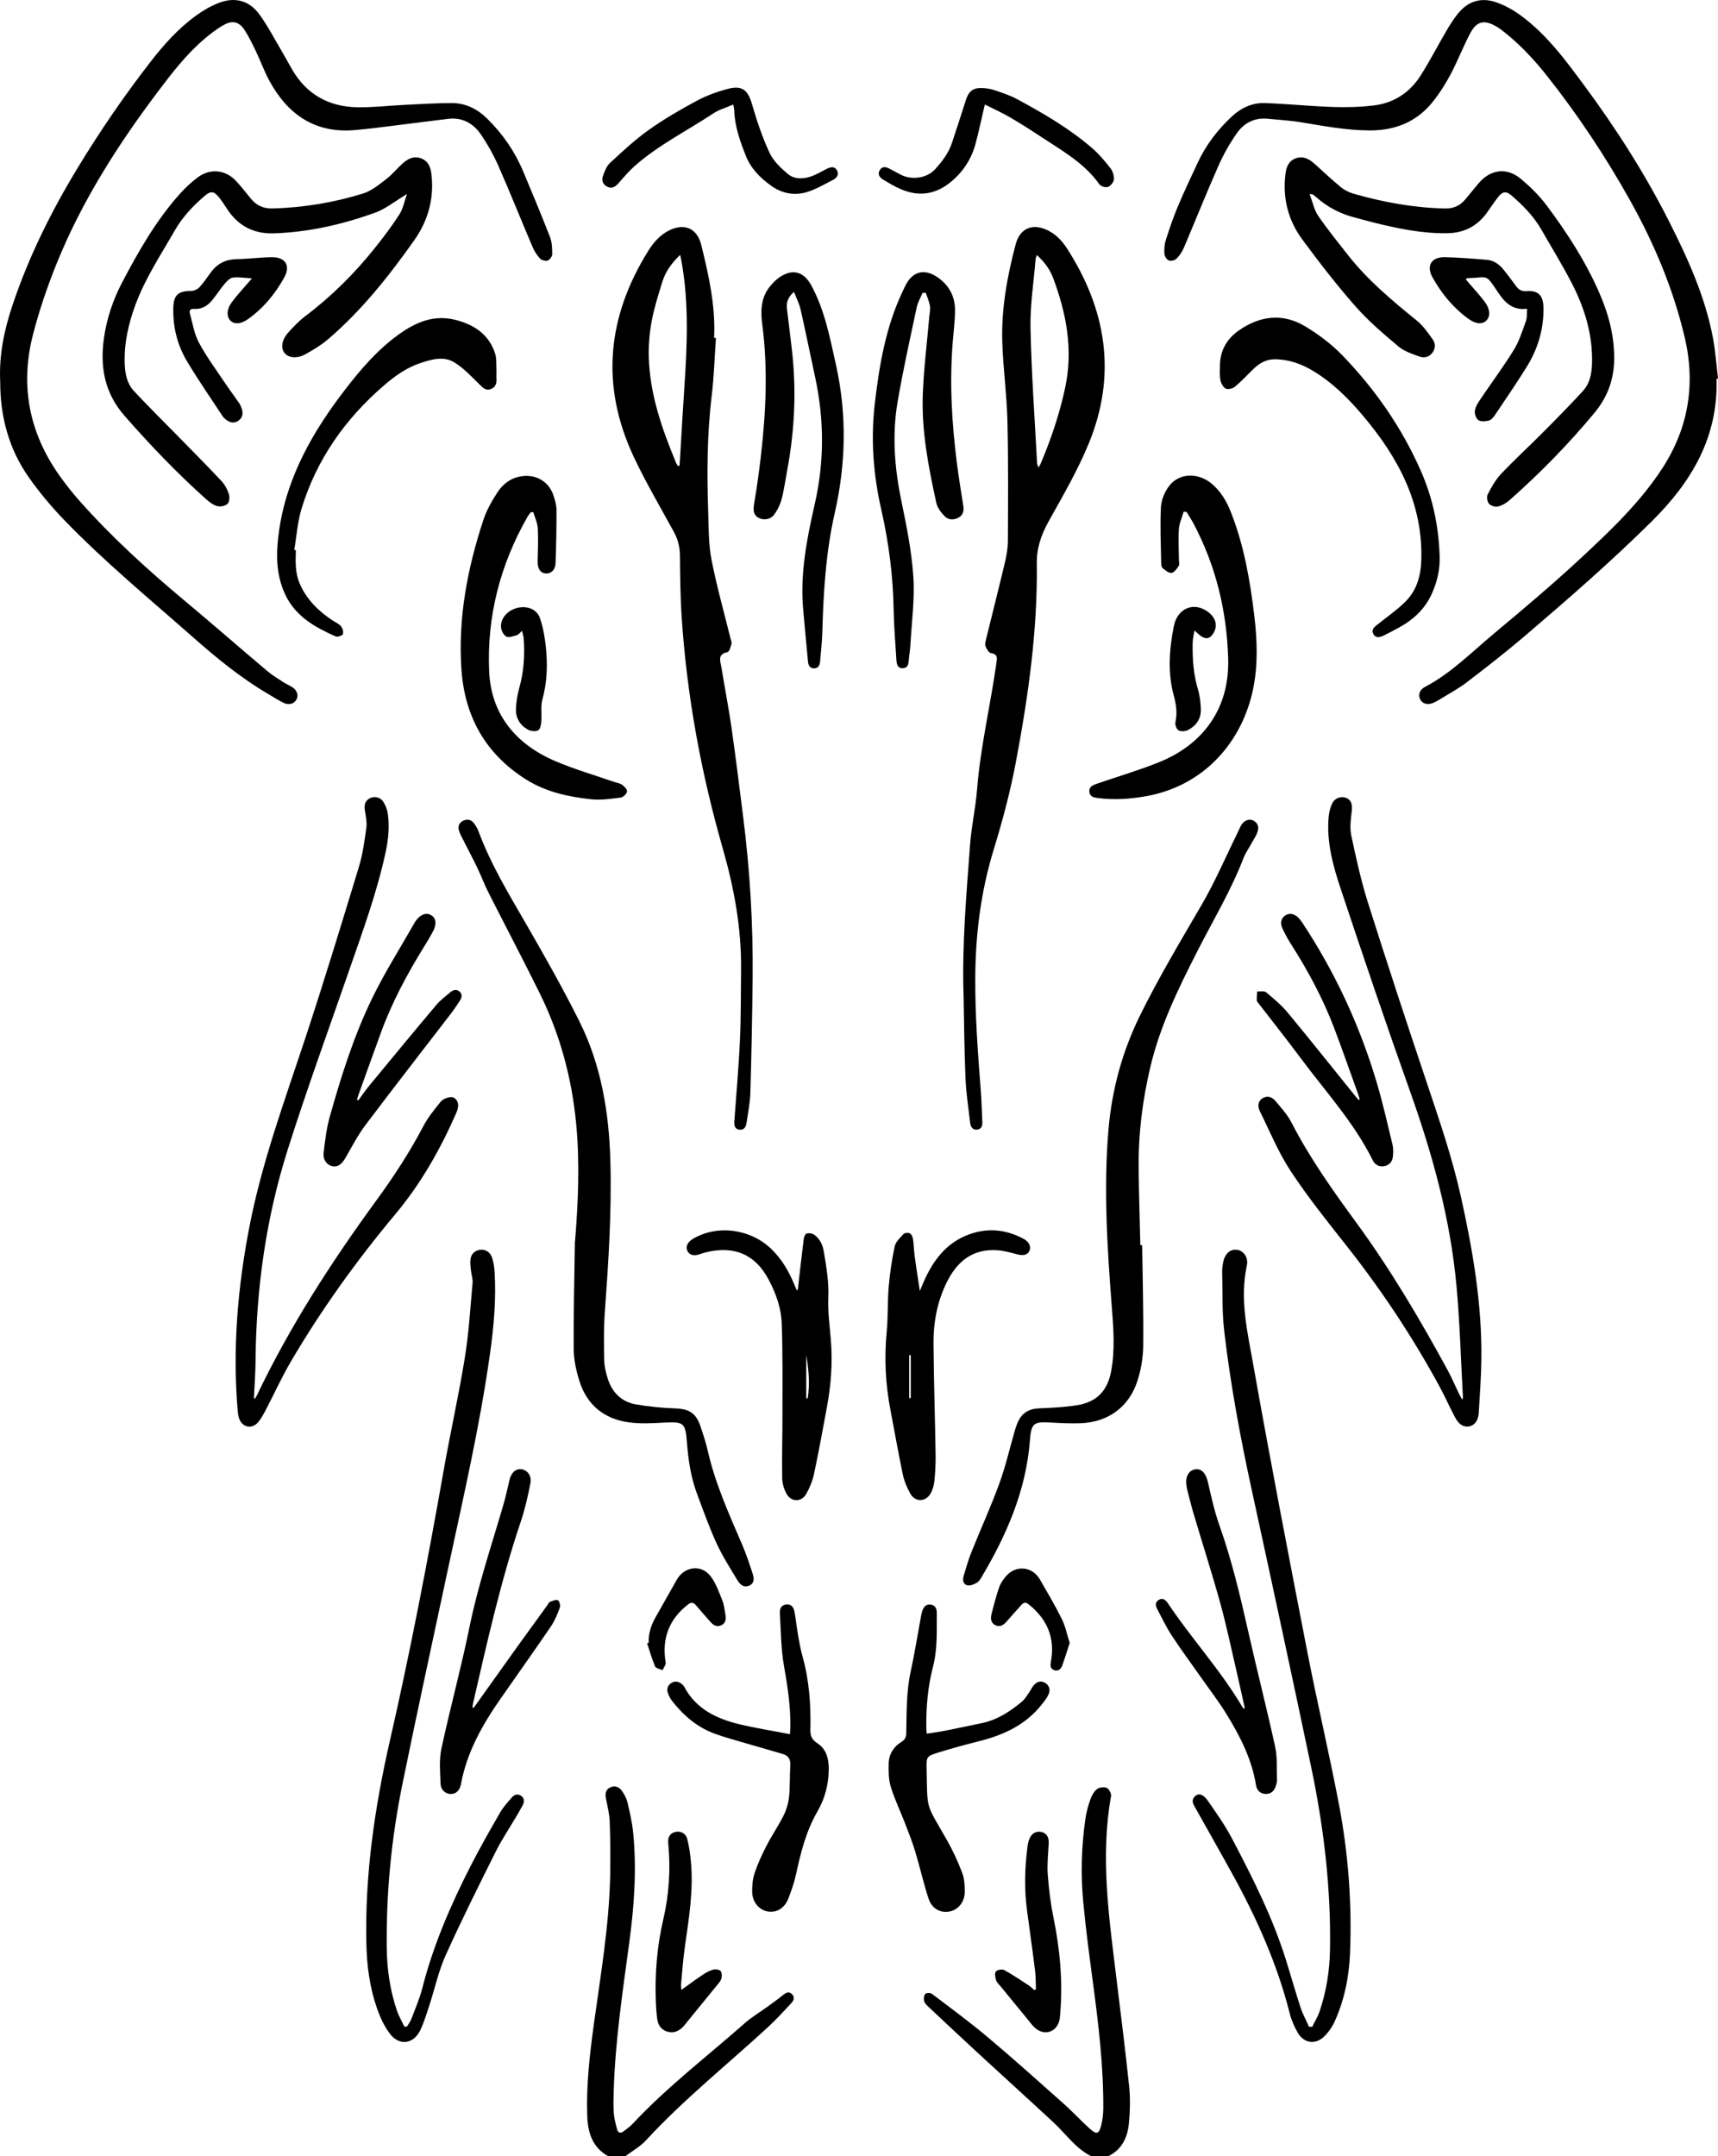 <?xml version="1.0" encoding="UTF-8"?>
<svg id="Layer_1" data-name="Layer 1" xmlns="http://www.w3.org/2000/svg" viewBox="0 0 717.44 900">
  <path d="M455.62,900c-6.46-3.23-10.45-9.19-15.55-13.94-10.32-9.6-20.79-19.04-31.15-28.59-7.16-6.6-14.26-13.26-21.36-19.93-.69-.65-1.49-1.46-1.67-2.32-.2-.95-.06-2.33.54-2.95.46-.48,2.14-.46,2.77.02,7.88,5.97,15.86,11.83,23.42,18.19,10.72,9.02,21.16,18.38,31.62,27.69,3.73,3.32,7.11,7.02,10.82,10.36,2.9,2.62,3.88,2.32,4.81-1.41.56-2.24.86-4.61.87-6.92.11-17.45-1.95-34.73-4.24-51.99-1.52-11.42-3.07-22.84-4.14-34.31-1.08-11.57-.76-23.19.91-34.71.39-2.69,1.11-5.38,2.02-7.95.57-1.62,1.48-3.37,2.77-4.4.96-.78,3.01-1.05,4.11-.55.97.44,2,2.41,1.8,3.49-4.48,25.01-.96,49.77,2.07,74.56,1.89,15.51,3.88,31.01,5.49,46.55.53,5.09.38,10.33-.1,15.44-.55,5.82-2.86,10.91-8.57,13.68h-7.26Z" style="fill: #000; stroke-width: 0px;"/>
  <path d="M253.92,900c-6.67-3.72-8.47-10-8.69-16.96-.4-12.61.98-25.1,2.69-37.57,2.87-20.91,6.49-41.74,6.9-62.91.14-7.41.06-14.83-.21-22.23-.11-3.11-.9-6.2-1.5-9.27-.41-2.06-.42-3.97,1.74-4.98,2.09-.98,3.85-.07,5.02,1.69.92,1.39,1.79,2.95,2.16,4.55.96,4.15,1.95,8.33,2.37,12.56,1.52,15.32.47,30.56-1.59,45.78-2.77,20.52-5.86,41.01-6.51,61.75-.1,3.22-.21,6.46.02,9.66.17,2.3.81,4.58,1.4,6.82.38,1.42,1.46,1.69,2.62.82,1.35-1.01,2.75-2.02,3.89-3.24,14.36-15.35,31.07-28.08,46.76-41.94,2.88-2.54,6.25-4.53,9.38-6.8,2.21-1.61,4.44-3.19,6.56-4.91,1.17-.95,2.34-1.68,3.64-.58,1.42,1.19,1.01,2.7-.06,3.85-3.13,3.35-6.22,6.75-9.58,9.86-17.11,15.78-35.35,30.32-51.19,47.49-2.4,2.6-5.68,4.4-8.55,6.57h-7.26Z" style="fill: #000; stroke-width: 0px;"/>
  <path d="M402.37,414.94c-.65-20.91,1.22-41.72,2.75-62.53.55-7.54,2.28-14.99,2.87-22.53,1.4-17.89,5.59-35.33,8.1-53.03.29-2.01.74-3.77-2.25-4.22-.9-.13-1.77-1.7-2.27-2.79-.33-.7-.09-1.75.11-2.59,2.62-10.72,5.35-21.41,7.9-32.14.72-3.04,1.3-6.19,1.32-9.3.07-16.75.21-33.51-.2-50.26-.27-10.85-1.77-21.67-2.14-32.53-.47-13.95,2.02-27.6,5.59-41.06,1.69-6.36,6.57-8.77,12.62-6.17,3.77,1.62,6.55,4.43,8.72,7.78,16.56,25.63,20.97,52.86,9.2,81.5-4.63,11.28-10.86,21.93-16.8,32.62-3.1,5.57-5.01,11.06-4.92,17.56.35,27.93-3.57,55.47-8.73,82.81-2.32,12.33-5.58,24.53-9.26,36.53-5.4,17.6-7.64,35.5-7.71,53.85-.06,15.5,1.07,30.91,2.27,46.33.34,4.42.47,8.85.68,13.28.08,1.64-.15,3.22-2.14,3.47-1.98.24-2.75-1.24-2.94-2.84-.74-6.24-1.69-12.47-1.96-18.73-.49-11.67-.56-23.36-.8-35.04ZM433.01,106.47c-.3.9-.5,1.25-.53,1.63-.78,9.62-2.34,19.25-2.14,28.85.39,18.83,1.76,37.64,2.75,56.45.02.47.29.93.56,1.77.46-.79.74-1.17.92-1.59,4.34-10.26,7.89-20.75,10.23-31.67,3.41-15.9.56-31.05-5.03-45.92-1.34-3.56-3.58-6.59-6.75-9.53Z" style="fill: #000; stroke-width: 0px;"/>
  <path d="M298.98,141.05c-.57,8.11-.82,16.25-1.79,24.31-1.94,16.15-1.98,32.32-1.44,48.52.22,6.59.12,13.3,1.37,19.72,2.15,11.05,5.24,21.92,7.93,32.87.19.78.6,1.66.41,2.35-.35,1.24-.91,3.25-1.69,3.41-4.2.83-2.97,3.63-2.55,6.13,1.41,8.51,3.05,16.98,4.28,25.51,1.76,12.27,3.26,24.59,4.82,36.89,2.87,22.57,4.23,45.24,3.98,67.99-.17,15.79-.48,31.58-.94,47.36-.12,4.16-.97,8.31-1.58,12.46-.25,1.69-.94,3.28-3.06,2.98-1.98-.28-2.17-1.91-2.06-3.53.79-11.17,1.82-22.33,2.33-33.51.46-9.89.37-19.81.48-29.72.2-17.31-2.89-34.07-7.66-50.7-9.05-31.52-14.96-63.67-17.14-96.44-.57-8.6-.63-17.23-.73-25.85-.04-3.49-.82-6.64-2.49-9.69-5.67-10.4-11.71-20.63-16.75-31.32-14.01-29.72-11.21-58.49,6.04-86.11,2.24-3.59,5.01-6.74,8.93-8.62,6.28-3.01,11.48-.64,13.15,6.09,3.17,12.77,6.03,25.59,5.4,38.91.24,0,.49,0,.73,0ZM283.13,194.53c.21-.04.42-.08.63-.12.07-.85.14-1.69.19-2.54.59-9.81,1.13-19.62,1.79-29.43,1.2-17.79,2.06-35.56-1.13-53.25-.13-.74-.3-1.48-.57-2.8-3.67,3.5-6.18,7.09-7.49,11.37-1.65,5.39-3.39,10.79-4.41,16.32-.91,4.95-1.35,10.08-1.2,15.1.45,15.56,5.57,30,11.46,44.19.17.42.48.78.73,1.16Z" style="fill: #000; stroke-width: 0px;"/>
  <path d="M716.82,158.07c.78,24.34-10.43,43.12-27.06,59.57-16.97,16.8-34.97,32.44-53.11,47.93-7.83,6.68-15.98,13.01-24.17,19.27-3.51,2.68-7.46,4.77-11.23,7.1-.89.55-1.81,1.06-2.77,1.47-2.35.99-4.54.34-5.44-1.53-.87-1.81-.21-3.98,1.95-5.11,10.93-5.7,19.5-14.48,28.82-22.25,12.56-10.48,25.08-21.04,37.04-32.18,12.18-11.35,24.29-22.9,33.45-37.04,10.89-16.83,13.79-35.11,9.24-54.44-4.72-20.04-12.62-38.91-22.64-56.88-10.31-18.47-21.96-36.05-35.12-52.63-5.54-6.97-11.63-13.37-18.69-18.81-.7-.54-1.44-1.03-2.21-1.48-4.95-2.9-8.17-2.31-10.85,2.71-2.99,5.6-5.25,11.6-8.23,17.21-2.18,4.1-4.7,8.09-7.61,11.69-6.74,8.33-15.76,11.85-26.4,11.78-9.57-.06-18.9-1.83-28.29-3.38-4.67-.78-9.44-1.03-14.16-1.5-5.42-.54-9.8,1.75-12.76,5.94-3.04,4.31-5.68,9-7.81,13.82-4.99,11.27-9.55,22.73-14.38,34.07-.71,1.67-1.79,3.28-3.06,4.56-.69.7-2.32,1.12-3.2.78-.87-.33-1.79-1.73-1.86-2.72-.15-1.89-.02-3.92.55-5.72,1.48-4.68,3.06-9.35,4.95-13.87,2.62-6.24,5.51-12.36,8.38-18.5,3.45-7.4,8.34-13.79,14.29-19.33,3.84-3.58,8.53-5.77,13.8-5.58,9.4.33,18.79,1.32,28.19,1.63,5.85.19,11.77.07,17.56-.67,8.25-1.06,14.83-5.45,19.28-12.47,3.79-5.98,7.05-12.3,10.62-18.41,1.42-2.43,2.92-4.84,4.65-7.05,4.33-5.55,9.91-7.39,16.54-5,3.5,1.26,6.91,3.16,9.92,5.36,10.82,7.91,18.68,18.58,26.55,29.22,13.36,18.05,25.42,36.93,35.54,56.95,7.85,15.54,15.07,31.43,18.29,48.74,1.02,5.52,1.4,11.16,2.08,16.74-.21,0-.42,0-.63,0Z" style="fill: #000; stroke-width: 0px;"/>
  <path d="M.09,159.4c-.56-11.1,1.65-21.57,5.06-31.79,6.73-20.2,16.14-39.16,27.17-57.35,9.29-15.32,19.39-30.07,30.36-44.23,5.6-7.23,11.66-14.04,19.07-19.44,2.96-2.16,6.24-4.07,9.65-5.39,6.74-2.6,12.76-.96,16.96,4.86,3.43,4.74,6.16,10,9.15,15.05,1.56,2.63,2.99,5.34,4.53,7.99,6.07,10.38,15.35,15.46,27.15,15.68,6.5.12,13.01-.68,19.51-.99,6.67-.32,13.35-.77,20.02-.77,5.81,0,10.71,2.53,14.85,6.62,6.45,6.37,11.49,13.7,14.98,22.06,3.79,9.06,7.59,18.12,11.14,27.27.84,2.17.92,4.73.92,7.1,0,.94-1.01,2.37-1.89,2.69-.88.32-2.52-.12-3.19-.83-1.29-1.38-2.38-3.07-3.12-4.81-4.8-11.27-9.34-22.65-14.27-33.86-2-4.54-4.46-8.95-7.25-13.05-3.17-4.65-7.73-7.3-13.64-6.61-6.71.78-13.41,1.7-20.12,2.51-6.31.77-12.62,1.64-18.95,2.19-16.66,1.44-28.05-6.51-35.71-20.63-2.11-3.88-3.61-8.09-5.52-12.09-1.46-3.05-2.93-6.11-4.75-8.95-2.27-3.54-5.04-4.28-8.73-2.23-2.79,1.55-5.38,3.55-7.83,5.61-7.7,6.48-13.8,14.41-19.82,22.41-16.79,22.3-31.72,45.72-42.2,71.68-3.88,9.62-7.25,19.52-9.84,29.56-5.46,21.18-1.66,40.93,11.04,58.83,2.56,3.61,5.31,7.11,8.24,10.42,13.44,15.18,28.4,28.78,43.95,41.76,11.63,9.71,23.04,19.68,34.62,29.45,2.08,1.76,4.46,3.16,6.75,4.66,1.08.7,2.28,1.2,3.39,1.87,2.21,1.33,3.02,3.44,2.08,5.27-.95,1.86-3.16,2.57-5.46,1.45-2.24-1.09-4.33-2.48-6.48-3.74-11.46-6.71-21.63-15.1-31.57-23.86-18.08-15.93-36.69-31.28-53.46-48.63-5.35-5.54-10.35-11.52-14.8-17.8C3.63,187.37.08,173.76.09,159.4Z" style="fill: #000; stroke-width: 0px;"/>
  <path d="M476.97,519.77c.19,14.01.59,28.03.44,42.04-.05,4.84-.91,9.84-2.37,14.45-3.52,11.13-12.43,17.51-24.11,17.84-3.94.11-7.9-.05-11.84-.29-7.53-.46-8.43.18-9.01,7.59-1.61,20.68-9.61,39.1-20.02,56.66-.57.96-1.2,2.09-2.1,2.6-1.2.68-2.83,1.36-4.05,1.07-1.72-.4-1.97-2.27-1.51-3.84,1-3.39,1.99-6.81,3.3-10.09,3.84-9.57,8.14-18.97,11.66-28.65,2.64-7.25,4.35-14.84,6.51-22.26.34-1.16.74-2.31,1.24-3.4,1.72-3.76,4.65-5.45,8.8-5.61,5.22-.21,10.47-.49,15.63-1.27,8.25-1.25,12.87-5.85,14.45-14.1,1.73-9.04.98-18.13.28-27.22-1.88-24.52-3.47-49.06-1.38-73.65,1.42-16.71,5.74-32.66,13.17-47.73,7.81-15.85,16.87-30.98,25.76-46.24,5.66-9.71,10.09-20.13,15.08-30.24.53-1.08.96-2.23,1.61-3.24,1.22-1.88,3.34-2.54,5.02-1.6,1.97,1.1,2.25,2.94,1.56,4.82-.57,1.57-1.55,2.99-2.36,4.47-1.16,2.12-2.6,4.12-3.46,6.35-5.24,13.59-12.74,26.04-19.32,38.96-7.83,15.37-15.42,30.88-19.47,47.81-3.37,14.1-5.15,28.39-4.98,42.88.12,10.63.46,21.27.71,31.9.25,0,.51,0,.76-.01Z" style="fill: #000; stroke-width: 0px;"/>
  <path d="M240.12,518.35c1.33-16.41,2.05-32.83.49-49.26-1.81-19.06-6.73-37.26-15.19-54.42-7.02-14.23-14.44-28.27-21.6-42.43-1.63-3.23-2.88-6.65-4.45-9.92-1.77-3.7-3.71-7.31-5.55-10.98-.79-1.57-1.72-3.12-2.19-4.8-.47-1.68.18-3.24,1.9-4,1.66-.74,3.25-.38,4.35,1.04.83,1.06,1.53,2.29,2,3.56,5.05,13.6,12.54,25.92,19.75,38.41,7.77,13.46,15.46,27,22.38,40.91,9.1,18.27,12.34,38.02,12.89,58.32.57,20.99-.79,41.87-2.31,62.78-.49,6.73-.39,13.52-.26,20.27.05,2.61.71,5.29,1.52,7.79,1.86,5.72,5.77,9.59,11.77,10.61,5.38.91,10.86,1.48,16.31,1.66,5.72.19,8.69,1.88,10.53,7.33,1.16,3.43,2.32,6.89,3.12,10.41,3.1,13.7,8.88,26.39,14.38,39.2,1.65,3.84,2.96,7.83,4.27,11.8.65,1.95,1.05,4.18-1.38,5.25-2.35,1.03-3.92-.61-4.97-2.36-3.02-5.04-6.22-10.02-8.66-15.34-3.08-6.73-5.56-13.74-8.16-20.68-2.59-6.93-3.64-14.18-4.2-21.52-.61-8.05-1.39-8.6-9.47-8.16-4.81.26-9.72.55-14.47-.06-10.54-1.35-17.84-7.23-21.01-17.46-1.32-4.26-2.31-8.82-2.34-13.25-.1-14.9.3-29.8.51-44.7Z" style="fill: #000; stroke-width: 0px;"/>
  <path d="M169.98,845.89c.63-1.08,1.43-2.11,1.86-3.26,1.59-4.22,3.41-8.39,4.52-12.74,4.6-18,11.92-34.9,20.36-51.36,3.82-7.45,7.96-14.74,12.15-21.99,1.31-2.28,3.17-4.26,4.9-6.27,1.03-1.2,2.47-1.67,3.89-.63,1.42,1.03,1.34,2.51.61,3.91-.89,1.71-1.89,3.37-2.87,5.04-2.82,4.79-5.94,9.42-8.42,14.38-7.15,14.34-14.34,28.69-20.91,43.3-2.99,6.64-4.51,13.93-6.8,20.89-1.15,3.51-2.23,7.1-3.83,10.41-2.71,5.62-8.6,6.48-12.46,1.56-2.47-3.15-4.22-7.04-5.56-10.86-3.03-8.65-4.21-17.65-4.42-26.84-.66-28.74,3.45-56.95,9.82-84.82,8.56-37.42,15.79-75.08,22.46-112.86,2.77-15.71,6.29-31.3,8.84-47.05,1.67-10.31,2.28-20.8,3.23-31.23.15-1.63-.48-3.31-.66-4.98-.16-1.5-.39-3.02-.25-4.5.21-2.32,1.52-3.89,3.9-4.29,2.16-.36,4.3.81,5.11,3.17.64,1.87.96,3.91,1.09,5.9.7,11.39-.29,22.69-1.87,33.98-4.3,30.77-11.36,61-17.84,91.34-6.31,29.56-12.75,59.09-18.79,88.7-4.6,22.57-6.81,45.41-6.53,68.48.11,8.87,1.39,17.51,4.21,25.9.8,2.37,2.11,4.57,3.18,6.85.36-.04.71-.08,1.07-.12Z" style="fill: #000; stroke-width: 0px;"/>
  <path d="M547.97,846.04c1.03-2.11,2.31-4.15,3.06-6.36,2.86-8.37,4.23-16.99,4.38-25.86.44-25.93-2.65-51.49-7.98-76.79-8.03-38.16-16.24-76.29-24.55-114.4-4.83-22.14-8.99-44.4-11.63-66.9-.97-8.28-.65-16.72-.87-25.09-.03-1.2.17-2.41.39-3.6.68-3.63,2.88-5.67,5.71-5.36,2.73.3,4.96,3.09,4.2,6.59-3.05,14.1.28,27.83,2.69,41.42,7.09,39.98,14.8,79.86,22.55,119.73,4.13,21.27,9.15,42.37,13.21,63.66,3.92,20.56,5.5,41.38,4.64,62.32-.4,9.81-2.33,19.38-6.39,28.37-1.1,2.43-2.76,4.8-4.72,6.58-3.56,3.24-8.29,2.39-10.67-1.77-1.42-2.5-2.66-5.21-3.36-7.99-5.14-20.39-13.59-39.41-23.67-57.76-5.08-9.24-10.31-18.4-15.45-27.61-1.01-1.8-2.51-3.69-.27-5.6,1.39-1.19,3.3-.63,5.18,2.08,3.53,5.09,7.14,10.18,10.02,15.65,8.63,16.4,17,32.95,22.56,50.72,2.07,6.61,3.94,13.28,6.1,19.86.91,2.77,2.35,5.38,3.54,8.06.43.02.87.03,1.3.05Z" style="fill: #000; stroke-width: 0px;"/>
  <path d="M546.9,80.99c1.25,3.32,1.85,6.55,3.54,9.04,3.84,5.64,8.18,10.95,12.39,16.33,8.31,10.62,18.6,19.16,28.99,27.61,2.56,2.08,4.52,4.97,6.47,7.69,1.17,1.64,1.23,3.68-.04,5.47-1.34,1.89-3.44,2.43-5.39,1.73-3.07-1.1-6.41-2.17-8.83-4.2-6.27-5.28-12.59-10.65-17.99-16.78-7.86-8.94-15.19-18.39-22.25-27.98-5.88-8-8.23-17.23-6.99-27.22.35-2.87,1.25-5.42,4.2-6.54,3.12-1.19,5.65.16,7.92,2.2,3.66,3.27,7.21,6.67,11,9.78,1.51,1.24,3.44,2.19,5.34,2.74,12.44,3.57,25.09,5.87,38.07,6.17,3.5.08,6.3-1.06,8.51-3.71,1.86-2.23,3.67-4.49,5.54-6.71,5.05-6,11.87-6.9,17.88-1.83,3.85,3.25,7.55,6.88,10.56,10.9,8.52,11.36,16.24,23.28,21.96,36.34,3.9,8.91,6.45,18.15,6.3,28.08-.13,8.47-2.83,15.73-8.19,22.18-10.88,13.11-22.75,25.26-35.53,36.52-1.34,1.18-3.06,2.21-4.77,2.62-1.16.27-3.06-.29-3.81-1.17-.74-.88-1.02-2.93-.49-3.94,1.55-2.98,3.24-6.03,5.52-8.45,5.58-5.9,11.59-11.4,17.32-17.16,5.73-5.76,11.45-11.54,16.93-17.53,2.86-3.14,3.65-7.17,3.77-11.45.34-12.13-3.13-23.27-8.62-33.83-3.9-7.5-8.34-14.72-12.55-22.06-3.17-5.53-7.57-10-12.34-14.14-2.29-1.99-3.78-1.89-5.69.54-1.64,2.09-3.08,4.34-4.63,6.49-4.05,5.61-9.47,8.5-16.45,8.63-10.6.21-20.83-1.95-31.01-4.47-2.58-.64-5.13-1.39-7.71-2.05-6.04-1.55-11.44-4.32-16.11-8.47-.48-.43-.99-.82-1.5-1.2-.11-.08-.3-.04-1.34-.14Z" style="fill: #000; stroke-width: 0px;"/>
  <path d="M169.98,80.97c-4.91,2.93-8.89,6.23-13.47,7.87-13.54,4.85-27.5,8.05-41.99,8.56-8.72.31-15.25-3.2-19.89-10.49-.99-1.56-2.04-3.1-3.19-4.55-2.11-2.65-3.49-2.72-6.04-.53-4.86,4.18-9.21,8.79-12.42,14.39-5.8,10.13-12.31,19.89-16.39,30.92-2.93,7.92-4.79,16.02-4.51,24.57.14,4.28.92,8.33,3.8,11.45,5.73,6.2,11.77,12.1,17.68,18.14,6.3,6.44,12.65,12.83,18.83,19.38,1.4,1.48,2.48,3.45,3.14,5.38.43,1.25.36,3.34-.43,4.16-.88.92-2.95,1.39-4.26,1.07-1.69-.42-3.31-1.63-4.66-2.83-12.16-10.85-23.39-22.58-34.14-34.85-8.46-9.65-10.36-20.63-8.6-32.7,1.17-8.04,3.75-15.73,7.5-22.89,6.93-13.21,14.32-26.17,24.39-37.34,2.2-2.44,4.66-4.71,7.29-6.67,5.07-3.79,11.41-3.21,15.78,1.35,2.28,2.38,4.27,5.04,6.37,7.58,2.36,2.86,5.29,4.19,9.09,4.08,12.89-.37,25.53-2.44,37.8-6.26,3.47-1.08,6.57-3.66,9.55-5.93,2.48-1.89,4.5-4.38,6.81-6.5,2.24-2.05,4.79-3.41,7.92-2.19,3.04,1.18,3.92,3.83,4.25,6.77,1.14,10.08-1.44,19.25-7.23,27.43-10.59,14.96-21.95,29.29-35.96,41.27-2.85,2.44-6.15,4.41-9.43,6.25-3.45,1.95-7.08,1.55-8.73-.5-1.68-2.09-1.21-5.49,1.55-8.56,2.2-2.45,4.51-4.88,7.12-6.85,11.08-8.35,20.81-18.06,29.41-28.9,3.49-4.4,6.91-8.9,9.92-13.64,1.52-2.4,2.05-5.44,3.12-8.44Z" style="fill: #000; stroke-width: 0px;"/>
  <path d="M610.61,584.28c.19-.59.32-.8.31-1-.86-15.52-1.27-31.08-2.69-46.55-2.56-27.77-9.87-54.45-19.22-80.68-10.03-28.16-19.62-56.48-29.07-84.84-3.25-9.76-6.06-19.78-5.08-30.32.17-1.88.65-3.84,1.47-5.53,1.14-2.34,3.84-3.17,5.96-2.25,2.12.92,2.54,2.92,2.18,5.73-.43,3.3-.83,6.83-.15,10.02,1.99,9.37,4.05,18.77,6.93,27.89,7.94,25.12,16.18,50.15,24.56,75.13,5.23,15.59,10.58,31.13,14.17,47.21,5.01,22.46,8.93,45.08,8.64,68.2-.09,7.49-.64,14.97-1.09,22.45-.19,3.15-1.65,5.09-3.77,5.62-2.22.55-4.42-.56-6-3.49-2.29-4.25-4.22-8.7-6.52-12.95-11.36-20.94-24.51-40.7-39.3-59.39-7.94-10.04-15.97-20.09-22.99-30.76-5.1-7.75-8.67-16.52-12.81-24.88-.95-1.91-1-4.06,1.05-5.42,2.02-1.33,4.06-.54,5.42,1.08,2.43,2.88,5.05,5.76,6.75,9.07,7.62,14.84,17.26,28.36,27.05,41.75,14.22,19.43,26.42,40.09,37.93,61.18,1.81,3.32,3.3,6.81,4.95,10.22.37.76.79,1.49,1.33,2.51Z" style="fill: #000; stroke-width: 0px;"/>
  <path d="M106.5,583.76c.24-.39.52-.76.71-1.17,13.85-28.98,31.18-55.81,50.09-81.69,7.18-9.83,13.82-20.01,19.49-30.82,1.92-3.66,4.62-6.96,7.24-10.2.85-1.04,2.55-1.71,3.95-1.9,1.92-.27,3.45,1.53,3.34,3.58-.06,1.02-.37,2.07-.78,3.01-6.66,15.19-14.73,29.46-25.46,42.28-16.15,19.31-30.82,39.73-43.59,61.45-3.79,6.45-6.88,13.3-10.35,19.94-.97,1.85-1.94,3.75-3.27,5.34-2.68,3.21-6.8,2.29-8.08-1.68-.29-.91-.44-1.89-.52-2.84-2.19-25.88-.07-51.42,4.87-76.93,5.23-26.97,14.68-52.56,23.26-78.49,7.86-23.79,15.16-47.76,22.46-71.73,1.61-5.28,2.36-10.85,3.13-16.34.32-2.31-.22-4.78-.59-7.14-.35-2.19-.15-4.04,1.98-5.19,1.82-.98,4.38-.56,5.62,1.33.98,1.49,1.7,3.32,1.95,5.08.77,5.39.24,10.75-.91,16.08-3.56,16.52-9.34,32.34-14.86,48.25-8.76,25.28-17.95,50.42-26.03,75.91-9.06,28.59-13.18,58.08-13.43,88.1-.04,5.22-.44,10.44-.68,15.66.15.04.3.08.44.12Z" style="fill: #000; stroke-width: 0px;"/>
  <path d="M385.27,122.25c-.82,1.97-1.98,3.87-2.42,5.92-2.79,13.16-5.75,26.3-8.01,39.56-2.36,13.8-1.29,27.57,1.56,41.3,2.18,10.48,4.31,21.07,5.01,31.71.63,9.49-.72,19.11-1.24,28.66-.11,1.93-.46,3.84-.62,5.76-.15,1.75-.26,3.66-2.5,3.76-2.28.11-2.61-1.77-2.72-3.53-.41-6.91-1.02-13.83-1.14-20.75-.24-14.17-2.02-28.12-5.17-41.91-3.34-14.59-4.43-29.45-2.71-44.22,1.87-16.06,4.59-32.09,11.66-46.94.42-.87.82-1.75,1.26-2.61,2.86-5.54,7.58-6.9,12.84-3.5,5.03,3.24,7.74,8.01,7.75,13.98,0,4.25-.56,8.51-.91,12.76-1.44,17.27-.46,34.46,1.75,51.6.76,5.9,1.76,11.77,2.65,17.65.29,1.92-.2,3.58-1.95,4.57-2.03,1.15-4.3,1.07-5.85-.51-1.52-1.54-3.05-3.55-3.5-5.59-3.28-14.97-6.23-30.05-5.64-45.46.41-10.76,1.77-21.49,2.7-32.24.13-1.52.51-3.1.26-4.57-.31-1.86-1.14-3.64-1.74-5.45l-1.32.03Z" style="fill: #000; stroke-width: 0px;"/>
  <path d="M331.58,121.84c-2.69,2.29-3.23,4.57-2.94,7.08.7,6.16,1.55,12.3,2.21,18.47,1.73,16.3.94,32.51-2.06,48.62-.77,4.12-1.32,8.3-2.38,12.34-.62,2.33-1.77,4.68-3.24,6.6-1.59,2.07-4.68,2.28-6.61,1.08-1.93-1.2-2.11-3.04-1.6-6.01,1.12-6.5,2.02-13.04,2.78-19.6,2.12-18.37,3-36.76.56-55.2-.73-5.49-.54-11.04,3.24-15.66,1.21-1.48,2.6-2.91,4.18-3.95,5.34-3.55,9.95-2.18,13.02,3.42,5.64,10.28,7.75,21.61,10.28,32.86,4.68,20.82,4.29,41.62-.44,62.32-3.76,16.46-4.7,33.15-5.19,49.92-.12,4.02-.57,8.03-.92,12.04-.14,1.6-.84,2.89-2.66,2.81-1.7-.07-2.25-1.38-2.39-2.85-.7-7.37-1.41-14.75-2.04-22.13-1.28-14.92,1.64-29.42,4.91-43.8,4-17.63,3.91-35.14.12-52.73-2.04-9.45-3.96-18.93-6.09-28.36-.53-2.36-1.7-4.57-2.74-7.25Z" style="fill: #000; stroke-width: 0px;"/>
  <path d="M494.28,213.64c-.69,2.4-1.8,4.78-1.97,7.22-.3,4.24-.02,8.53.01,12.79,0,.88.32,1.98-.09,2.6-.77,1.17-1.87,2.73-3.01,2.89-1.13.16-2.56-1.09-3.68-1.96-.46-.36-.62-1.33-.63-2.02-.12-7.81-.51-15.63-.11-23.41.15-3.02,1.53-6.39,3.37-8.83,4.16-5.52,12.01-5.77,17.68-1.14,3.93,3.21,6.39,7.46,8.2,12.07,5.47,13.91,8,28.51,9.76,43.27,1.21,10.21,1.57,20.48-.53,30.58-4.54,21.82-20.2,40.18-44.44,44.61-6.76,1.23-13.39,1.66-20.16.84-1.74-.21-3.56-.49-3.76-2.65-.21-2.15,1.53-2.8,3.17-3.37,8.68-2.98,17.51-5.57,26.01-9,17.77-7.17,29.42-21.86,28.79-43.19-.59-19.96-5.16-38.91-14.59-56.6-.86-1.61-1.88-3.12-2.83-4.68l-1.18-.02Z" style="fill: #000; stroke-width: 0px;"/>
  <path d="M221.69,213.8c-.47.63-1,1.21-1.39,1.89-11.44,20.03-17.05,41.72-16.02,64.63.81,18,11.22,30.36,27.58,37.38,7.9,3.38,16.22,5.78,24.35,8.61,1.22.42,2.6.6,3.62,1.3.94.65,2.18,2,2.02,2.8-.2,1-1.6,2.38-2.62,2.51-4.06.51-8.24,1.14-12.27.72-9.57-1.01-18.93-3.02-27.29-8.28-16.92-10.64-25.6-26.26-26.97-45.84-1.49-21.44,2.48-42.24,9.17-62.52,1.32-4,3.48-7.81,5.78-11.36,2.63-4.07,6.49-6.72,11.57-6.98,5.36-.28,10.04,2.77,11.8,7.84.71,2.04,1.36,4.22,1.37,6.34.04,7.41-.12,14.82-.39,22.22-.1,2.88-1.93,4.5-4.2,4.3-2.2-.19-3.35-2.07-3.29-5.07.1-4.59.33-9.19.07-13.76-.13-2.28-1.23-4.51-1.88-6.77-.34.01-.68.02-1.01.04Z" style="fill: #000; stroke-width: 0px;"/>
  <path d="M384.12,538.9c.59-1.41,1.04-2.56,1.54-3.69,3.87-8.83,9.27-16.26,18.69-19.82,7.93-3,15.66-2.25,23.08,1.71,2.39,1.27,3.26,3.32,2.41,5.12-.79,1.69-2.65,2.03-5.32,1.3-2.55-.69-5.15-1.41-7.76-1.62-9.65-.78-16.29,3.81-20.73,12.09-4.53,8.46-6.27,17.6-6.19,27.05.12,15.38.63,30.76.87,46.14.06,3.7-.14,7.41-.51,11.09-.18,1.79-.73,3.69-1.64,5.23-2.08,3.52-6.42,3.55-8.4.01-1.39-2.49-2.56-5.24-3.14-8.02-1.9-8.98-3.45-18.03-5.19-27.04-2.09-10.83-2.59-21.7-1.53-32.7.59-6.15.29-12.39.82-18.56.49-5.67,1.31-11.34,2.5-16.9.41-1.91,2.24-3.61,3.68-5.17.48-.52,1.94-.64,2.63-.3.68.34,1.21,1.46,1.33,2.3.36,2.45.4,4.94.73,7.4.63,4.65,1.37,9.28,2.14,14.37ZM379.69,583.61c.21-.01.43-.02.64-.03v-17.89c-.21,0-.43,0-.64-.01v17.94Z" style="fill: #000; stroke-width: 0px;"/>
  <path d="M333.15,538.45c.81-7.06,1.6-14.13,2.48-21.19.11-.86.59-2.15,1.19-2.35.9-.3,2.28-.12,3.08.42,2.46,1.67,3.65,4.24,4.13,7.11,1.06,6.34,2.15,12.63,1.88,19.17-.25,5.92.57,11.89,1.06,17.83.76,9.3.09,18.51-1.6,27.66-1.74,9.42-3.46,18.85-5.45,28.22-.61,2.85-1.79,5.68-3.21,8.24-1.94,3.48-6.22,3.53-8.2.06-1.11-1.94-1.83-4.39-1.87-6.62-.14-8.77.12-17.54.11-26.32,0-12.72.14-25.44-.29-38.15-.22-6.55-2.45-12.77-5.59-18.61-5.5-10.23-14.15-14.12-26.25-11.15-.86.21-1.68.54-2.53.81-2.43.78-4.24.26-5.04-1.45-.82-1.74.05-3.65,2.26-4.98,10.13-6.06,24.06-4.27,32.85,4.25,4.36,4.23,7.33,9.36,9.61,14.93.3.73.62,1.45.93,2.18.15-.02.3-.05.45-.07ZM336.69,565.62v18.06c.2,0,.4,0,.61-.01.97-6.04.4-12.06-.61-18.04Z" style="fill: #000; stroke-width: 0px;"/>
  <path d="M329.89,723.89c.08-1.4.16-2.26.17-3.12.11-8.58-1.18-16.97-2.67-25.42-1.28-7.24-1.27-14.72-1.72-22.09-.11-1.72.62-3.27,2.59-3.53,1.95-.26,3.12,1.01,3.45,2.7.66,3.39.98,6.85,1.58,10.25.51,2.93,1.05,5.88,1.85,8.75,2.78,9.96,3.52,20.14,3.28,30.41-.06,2.49.46,4.28,2.85,5.79,3.81,2.4,4.83,6.47,4.82,10.77-.02,6.27-1.58,12.31-4.65,17.6-4.79,8.26-7.04,17.21-9.01,26.36-.73,3.37-1.9,6.67-3.12,9.9-1.58,4.18-4.8,6.19-8.52,5.66-3.61-.51-6.59-3.81-6.68-8.08-.06-2.7.2-5.55,1.05-8.08,1.33-3.95,3.1-7.77,5.02-11.48,2.18-4.22,4.9-8.16,7.02-12.4,1.19-2.39,2.02-5.11,2.3-7.75.47-4.39.25-8.85.53-13.27.16-2.52-.84-4.03-3.14-4.71-5.94-1.76-11.9-3.43-17.84-5.17-3.4-1-6.81-1.96-10.15-3.14-7.45-2.63-13.26-7.52-18.09-13.64-.83-1.05-1.52-2.31-1.93-3.58-.53-1.67-.02-3.22,1.58-4.17,1.62-.96,3.1-.49,4.44.65.3.26.6.56.79.91,4.88,9.28,13.4,13.38,22.95,15.69,6.87,1.66,13.87,2.76,21.25,4.19Z" style="fill: #000; stroke-width: 0px;"/>
  <path d="M387.04,723.66c2.65-.42,5.1-.72,7.52-1.2,5.29-1.05,10.57-2.16,15.85-3.29,6.25-1.35,11.39-4.82,16.23-8.76,1.33-1.08,2.22-2.72,3.25-4.14.61-.84,1-1.86,1.66-2.65,1.32-1.57,3.01-2.3,4.92-1.14,1.87,1.14,2.2,3.03,1.36,4.88-.69,1.51-1.78,2.86-2.83,4.18-6.68,8.44-15.82,12.67-25.98,15.23-5.93,1.49-11.84,3.09-17.67,4.92-4.31,1.35-4.49,1.79-4.4,6.23.35,18.41-.45,14.38,8.61,30.39,2.45,4.32,4.53,8.89,6.29,13.54.91,2.4,1.05,5.21,1.04,7.84-.02,4.3-2.8,7.57-6.48,8.23-3.7.66-7.24-1.17-8.64-5.4-2.12-6.41-3.57-13.04-5.52-19.5-1.22-4.05-2.79-8.01-4.31-11.96-1.97-5.1-4.38-10.05-5.96-15.26-.94-3.07-.93-6.52-.85-9.79.1-3.85,2.05-6.93,5.37-8.95,1.43-.86,1.92-1.94,1.95-3.55.18-8.61,0-17.23,1.85-25.75,1.69-7.78,2.94-15.66,4.39-23.49.12-.63.26-1.27.48-1.87.58-1.65,1.56-2.91,3.53-2.62,1.85.28,2.52,1.72,2.5,3.36-.05,7.56.35,15.16-1.58,22.6-2.16,8.32-2.9,16.82-2.78,25.4.01.78.11,1.56.18,2.56Z" style="fill: #000; stroke-width: 0px;"/>
  <path d="M123.54,229.65c-.12,4.76-.34,9.5,1.65,14.03,2.89,6.6,7.76,11.37,13.64,15.28,1.21.8,2.67,1.38,3.56,2.44.68.81,1.13,2.4.79,3.31-.24.64-2.24,1.3-3.01.95-8.63-3.85-16.73-8.3-21.05-17.48-4.04-8.59-3.88-17.48-2.6-26.52,3.21-22.68,14.22-41.74,27.93-59.47,6.36-8.23,13.13-16.07,21.65-22.29,7.36-5.39,15.07-8.74,24.33-6.32,7.75,2.03,13.89,6.13,16.38,14.18.62,2,.39,4.27.5,6.42.06,1.28-.06,2.56.02,3.83.13,2.05-.41,3.76-2.49,4.46-1.99.68-3.15-.59-4.52-1.92-3.43-3.33-6.76-7.02-10.81-9.41-4.38-2.59-9.44-1.11-14.08.45-5.76,1.92-10.63,5.45-15.14,9.34-16.15,13.94-28.08,30.84-34.35,51.34-1.7,5.55-2.07,11.5-3.06,17.27.22.04.44.07.66.11Z" style="fill: #000; stroke-width: 0px;"/>
  <path d="M601.18,231.43c.3,5.86-.92,11.37-3.37,16.67-3.02,6.53-8.07,10.95-14.28,14.23-1.99,1.05-3.98,2.13-6.01,3.1-1.48.71-3.08.95-4.01-.79-.92-1.74.27-2.81,1.55-3.82,3.95-3.14,8.14-6.05,11.73-9.57,4.75-4.65,6.52-10.63,6.74-17.32.77-23.75-9.65-42.98-24.33-60.38-6.01-7.13-12.65-13.77-20.78-18.68-4.92-2.97-10.13-4.85-15.96-4.9-3.67-.03-6.49,1.59-9,4.03-2.57,2.5-5.02,5.15-7.77,7.44-.92.77-2.9,1.25-3.83.77-1.09-.56-1.96-2.24-2.22-3.57-.39-2.01-.21-4.14-.18-6.22.1-6.2,2.95-11.07,7.9-14.5,8.82-6.13,18.35-7.33,27.71-1.68,5.6,3.38,11.03,7.44,15.56,12.14,13.69,14.19,24.86,30.25,32.8,48.37,4.83,11.02,7.3,22.66,7.74,34.68Z" style="fill: #000; stroke-width: 0px;"/>
  <path d="M519.83,713c-1.09-4.86-2.14-9.73-3.27-14.58-2.25-9.65-4.26-19.37-6.89-28.92-3.42-12.42-7.37-24.7-11.05-37.06-.97-3.24-1.79-6.53-2.65-9.8-.26-1.01-.47-2.05-.57-3.09-.35-3.44,1.22-5.93,3.89-6.24,2.54-.3,4.27,1.71,5.06,5.08,1.44,6.11,2.74,12.3,4.84,18.2,5.2,14.62,8.75,29.66,12.15,44.76,3.59,15.96,7.68,31.81,11.16,47.79.98,4.49.6,9.28.77,13.93.03.78-.23,1.6-.47,2.36-.63,2.03-1.9,3.42-4.16,3.39-2.38-.03-3.79-1.52-4.14-3.69-1.75-10.9-6.7-20.49-12.37-29.71-3.29-5.34-7.15-10.33-10.76-15.48-4.03-5.74-8.2-11.38-12.05-17.24-2.28-3.48-4.08-7.29-6.04-10.98-.74-1.38-.99-2.89.55-3.86,1.68-1.06,2.93-.05,3.85,1.33,9.88,14.81,22.07,27.97,31.14,43.36.15.25.39.46.59.68.14-.08.28-.15.42-.23Z" style="fill: #000; stroke-width: 0px;"/>
  <path d="M197.74,712.89c.24-.3.49-.6.71-.91,5.94-8.32,11.86-16.65,17.82-24.96,4.09-5.69,8.22-11.35,12.34-17.03.33-.46.57-1.16,1.01-1.32,1.09-.42,2.45-1.05,3.35-.7.61.24,1.14,2.18.83,3.04-.99,2.71-2.09,5.47-3.7,7.84-6.85,10.05-13.9,19.97-20.87,29.94-7.67,10.97-14.23,22.46-16.71,35.85-.51,2.75-2.07,4.19-4.22,4.21-2.18.02-4.2-1.58-4.32-4.37-.2-4.88-.64-9.94.37-14.64,3.64-16.93,8.25-33.66,11.7-50.63,3.53-17.35,9.2-34.05,14.13-50.98.99-3.4,1.76-6.86,2.55-10.31.71-3.13,2.51-4.88,4.94-4.63,2.48.26,4.45,2.68,3.85,5.75-1.04,5.36-2.24,10.75-3.98,15.92-8.39,24.86-14.1,50.42-19.97,75.94-.14.61-.19,1.23-.28,1.85l.46.14Z" style="fill: #000; stroke-width: 0px;"/>
  <path d="M567.82,458.91c-.22-.72-.4-1.44-.65-2.15-3.31-9.17-6.51-18.38-9.97-27.5-4.7-12.4-10.95-24.03-18.1-35.2-1.34-2.1-2.52-4.31-3.58-6.57-1.04-2.19-.46-4.29,1.22-5.38,1.68-1.1,3.79-.77,5.45.95.67.69,1.25,1.48,1.78,2.28,13.55,20.52,23.8,42.61,30.84,66.14,2.58,8.63,4.56,17.43,6.68,26.19.41,1.68.38,3.54.16,5.27-.26,2.08-1.58,3.54-3.76,3.87-2.07.31-3.7-.62-4.6-2.43-7.85-15.83-19.77-28.77-30.19-42.78-5.72-7.69-11.69-15.19-17.54-22.79-.29-.38-.74-.81-.74-1.22-.03-1.25.13-2.5.21-3.76,1.26.1,2.91-.28,3.7.37,3.2,2.68,6.46,5.41,9.11,8.61,9.46,11.41,18.68,23.02,28,34.55.49.6,1,1.19,1.5,1.78.16-.08.32-.17.48-.25Z" style="fill: #000; stroke-width: 0px;"/>
  <path d="M149.6,459.36c1.57-2.12,3.05-4.31,4.73-6.34,9.28-11.24,18.56-22.48,27.95-33.63,1.59-1.89,3.66-3.39,5.54-5.02,1.25-1.08,2.69-1.71,4.12-.44,1.35,1.21.85,2.65,0,3.94-1.15,1.75-2.31,3.5-3.58,5.16-11.92,15.53-23.97,30.96-35.74,46.59-3.22,4.28-5.72,9.12-8.41,13.79-1.51,2.63-3.26,3.88-5.48,3.38-2.24-.51-3.94-2.67-3.58-5.59.61-5.11,1.21-10.29,2.6-15.21,4.75-16.83,10.01-33.56,17.67-49.3,5.31-10.91,11.86-21.21,17.86-31.78.12-.21.27-.4.41-.6,1.92-2.65,4.32-3.52,6.36-2.3,2.04,1.22,2.41,3.63.83,6.65-1.19,2.28-2.53,4.48-3.88,6.67-7.01,11.33-13.28,23.03-17.87,35.57-3.15,8.62-6.25,17.27-9.36,25.91-.27.74-.47,1.5-.7,2.25.18.1.35.2.53.3Z" style="fill: #000; stroke-width: 0px;"/>
  <path d="M637.72,128.87c-6.34.83-9.58-2.97-12.35-7.13-5.19-7.79-3.73-5.83-12.59-5.62-.14,0-.27.15-.71.42.51.6.98,1.17,1.46,1.73,2.24,2.64,4.64,5.16,6.67,7.94,2.14,2.92,2.17,5.91.53,7.57-1.68,1.7-4.4,1.56-7.5-.69-6.37-4.61-11.28-10.58-15.06-17.4-2.63-4.75-.38-8.42,5.07-8.33,5.93.11,11.87.61,17.78,1.11,2.97.25,5.23,2.03,7.04,4.29,1.81,2.26,3.51,4.61,5.26,6.93,1.05,1.39,2.31,1.99,4.16,1.84,4.71-.38,6.88,1.64,7.04,6.4.31,9.14-2.22,17.56-6.99,25.25-4.25,6.84-8.81,13.48-13.3,20.16-.61.9-1.51,1.96-2.46,2.2-1.42.35-3.35.54-4.42-.17-.97-.64-1.62-2.65-1.44-3.92.23-1.65,1.27-3.27,2.24-4.71,4.68-6.94,9.69-13.66,14.08-20.78,2.24-3.64,3.53-7.89,5.01-11.95.52-1.44.32-3.14.48-5.15Z" style="fill: #000; stroke-width: 0px;"/>
  <path d="M105.27,116.2c-3.13-.17-5.63-.63-8.03-.32-1.26.16-2.53,1.52-3.46,2.62-1.91,2.27-3.49,4.82-5.41,7.09-1.9,2.24-4.36,3.59-7.43,3.35-1.55-.12-1.94.79-1.63,1.92,1.12,4.08,1.78,8.45,3.73,12.11,3.1,5.8,7.06,11.13,10.73,16.62,1.97,2.94,4.11,5.77,6.11,8.69.49.72.84,1.56,1.11,2.4.63,1.95.31,3.71-1.45,4.94-1.78,1.24-3.54.79-5.14-.42-.57-.43-1.11-.97-1.5-1.56-4.99-7.61-10.2-15.09-14.85-22.9-4.02-6.75-5.87-14.27-5.68-22.21.13-5.38,2.05-7.11,7.45-7.07,1.18,0,2.67-.7,3.48-1.57,1.8-1.94,3.26-4.18,4.85-6.32,2.68-3.62,6.22-5.33,10.78-5.4,4.89-.08,9.77-.76,14.66-.8,5.62-.05,7.84,3.53,5.1,8.48-3.77,6.82-8.7,12.79-15.11,17.35-2.99,2.13-5.71,2.25-7.33.67-1.67-1.63-1.66-4.66.45-7.57,1.98-2.73,4.31-5.2,6.49-7.78.51-.6,1.05-1.18,2.06-2.31Z" style="fill: #000; stroke-width: 0px;"/>
  <path d="M306.22,43.63c-3.05,1.33-5.98,2.15-8.4,3.75-10.94,7.24-22.8,13.12-32.72,21.87-2.44,2.16-4.59,4.67-6.73,7.14-1.29,1.48-2.65,2.47-4.59,1.63-1.9-.82-2.66-2.58-2.04-4.4.68-2.01,1.54-4.27,3.04-5.65,5.19-4.79,10.4-9.66,16.14-13.74,6.35-4.52,13.16-8.45,20.03-12.15,4.07-2.19,8.55-3.82,13.04-4.99,6.03-1.57,8.36.57,10.07,6.47,1.99,6.86,4.28,13.71,7.28,20.17,1.59,3.42,4.67,6.36,7.62,8.86,2.7,2.28,6.37,2.21,9.69,1.07,2.34-.8,4.49-2.15,6.73-3.24,1.48-.72,3.06-1.11,4.07.55,1.06,1.74.11,3.22-1.44,4.03-3.48,1.82-6.94,3.84-10.64,5.05-5.42,1.76-10.74.8-15.41-2.57-4.5-3.24-8.37-7.08-10.47-12.38-2.45-6.15-4.66-12.37-4.88-19.1-.02-.55-.17-1.09-.39-2.39Z" style="fill: #000; stroke-width: 0px;"/>
  <path d="M411.27,43.63c-1.41,5.98-2.5,11.23-3.89,16.4-1.68,6.22-5,11.43-9.98,15.64-6.43,5.44-13.46,6.61-21.16,3.32-2.58-1.1-5.01-2.57-7.43-4.01-1.51-.9-2.47-2.31-1.37-4.05,1.04-1.65,2.61-1.25,4.07-.49,1.57.82,3.13,1.67,4.69,2.5,3.96,2.09,10.54,1.89,14.41-2.41,2.96-3.3,5.55-6.67,6.93-10.9,1.95-5.96,3.94-11.91,5.82-17.89,1.12-3.57,2.97-5.14,6.67-5,1.75.07,3.56.32,5.21.88,3.2,1.08,6.47,2.14,9.42,3.73,11,5.92,21.81,12.22,31.33,20.41,2.9,2.5,5.43,5.49,7.79,8.51.95,1.22,1.47,3.16,1.35,4.7-.09,1.13-1.36,2.67-2.46,3.06-.97.35-2.96-.24-3.56-1.09-6.24-8.83-15.45-13.96-24.16-19.7-4.37-2.88-8.78-5.72-13.31-8.34-3.38-1.96-6.96-3.55-10.39-5.28Z" style="fill: #000; stroke-width: 0px;"/>
  <path d="M432.62,830.36c-.12-2.63-.07-5.29-.39-7.89-1.04-8.39-2.24-16.76-3.36-25.14-1.18-8.84-.94-17.67.21-26.49.15-1.18.43-2.4.9-3.49.95-2.22,2.99-3.19,5.09-2.61,2.06.57,2.98,2.17,2.87,4.68-.2,4.34-.71,8.71-.4,13.02.44,6,1.18,12.02,2.38,17.91,2.69,13.18,3.95,26.42,2.85,39.85-.08.96-.12,1.94-.31,2.88-1.03,5-6.01,6.85-9.97,3.63-1.23-1-2.17-2.36-3.19-3.6-3.78-4.59-7.55-9.19-11.31-13.8-.71-.87-1.67-1.68-2-2.69-.38-1.17-.72-2.93-.13-3.67.58-.73,2.67-1.08,3.55-.59,3.64,2,7.09,4.37,10.57,6.64.69.45,1.25,1.12,1.86,1.7.25-.11.51-.22.76-.34Z" style="fill: #000; stroke-width: 0px;"/>
  <path d="M284.56,830.62c3.22-2.3,6.09-4.45,9.07-6.43,1.33-.88,2.82-1.65,4.34-2.05.92-.24,2.51.02,2.98.66.56.77.6,2.3.24,3.27-.45,1.23-1.49,2.26-2.35,3.32-3.7,4.56-7.42,9.11-11.13,13.65-.92,1.12-1.76,2.32-2.8,3.32-1.81,1.73-4.01,2.44-6.46,1.61-2.48-.84-3.69-2.82-4.01-5.29-.3-2.31-.46-4.65-.55-6.98-.45-11.57.43-23.05,3.06-34.33,2.46-10.55,3.15-21.16,2.11-31.92-.25-2.59.72-4.15,2.77-4.71,2.18-.6,4.5.39,5.15,2.83.82,3.09,1.24,6.31,1.54,9.5,1.13,12-.84,23.78-2.52,35.59-.74,5.18-1.09,10.41-1.59,15.62-.07.69.08,1.41.14,2.36Z" style="fill: #000; stroke-width: 0px;"/>
  <path d="M498.78,263.2c-.32,2.18-.69,3.67-.72,5.16-.13,6.54.29,13,2.19,19.34.82,2.73,1.16,5.68,1.22,8.54.08,3.87-2.01,6.78-5.38,8.51-1.1.57-2.98.68-3.97.1-.84-.49-1.49-2.4-1.25-3.47.82-3.77.3-7.38-.68-10.97-2.64-9.65-1.9-19.36-.02-28.95,1.49-7.61,8.36-10.37,14.15-6.15,2.14,1.56,3.62,3.68,3.36,6.32-.15,1.47-1.06,3.21-2.19,4.16-1.44,1.22-3.2.43-4.59-.76-.52-.45-1.04-.9-2.11-1.84Z" style="fill: #000; stroke-width: 0px;"/>
  <path d="M218.01,263.34c-.95.82-1.46,1.58-2.14,1.77-1.45.42-3.27,1.17-4.39.63-1.13-.55-2.11-2.43-2.24-3.81-.35-3.77,2.72-7.2,6.82-8.19,4.03-.98,8.13.51,9.43,4.3,1.34,3.9,2.06,8.08,2.48,12.2.74,7.31.53,14.57-1.48,21.78-.79,2.83-.19,6.03-.44,9.04-.11,1.33-.37,3.24-1.24,3.75-1.02.61-3.01.45-4.17-.16-3.37-1.78-5.31-4.82-5.18-8.65.1-3.01.62-6.08,1.43-8.99,1.88-6.77,2.32-13.61,1.8-20.56-.07-.91-.39-1.79-.7-3.12Z" style="fill: #000; stroke-width: 0px;"/>
  <path d="M446.72,685.76c-1.13,3.43-2.05,6.56-3.19,9.6-.55,1.48-1.78,2.42-3.46,1.73-1.59-.66-1.46-2.09-1.2-3.52,1.8-9.93-1.59-17.82-9.43-23.98-1.17-.92-2-.67-2.89.32-1.97,2.23-4,4.41-5.93,6.67-1.35,1.57-2.84,2.85-4.98,1.79-2.03-1.01-2.02-2.97-1.53-4.85.96-3.65,1.87-7.32,3.11-10.87.59-1.7,1.69-3.32,2.88-4.7,4.18-4.83,11.03-4.13,14.2,1.39,3.11,5.43,6.33,10.82,9.1,16.43,1.53,3.09,2.21,6.6,3.3,10Z" style="fill: #000; stroke-width: 0px;"/>
  <path d="M270.9,685.74c-.16-3.82.97-7.31,2.83-10.6,2.96-5.25,5.92-10.5,8.9-15.74,3.11-5.46,10.02-6.53,13.95-1.65,2.34,2.9,3.62,6.73,5.06,10.27.78,1.9.94,4.07,1.31,6.13.32,1.79.04,3.46-1.81,4.3-1.85.84-3.27-.09-4.47-1.44-2.03-2.29-4.04-4.59-6.02-6.92-1.09-1.28-2.01-1.41-3.44-.28-7.89,6.24-10.88,14.23-9.23,24.13.16.98-.83,2.15-1.29,3.22-1.07-.5-2.76-.73-3.11-1.54-1.34-3.12-2.26-6.42-3.34-9.66.22-.07.43-.15.65-.22Z" style="fill: #000; stroke-width: 0px;"/>
</svg>